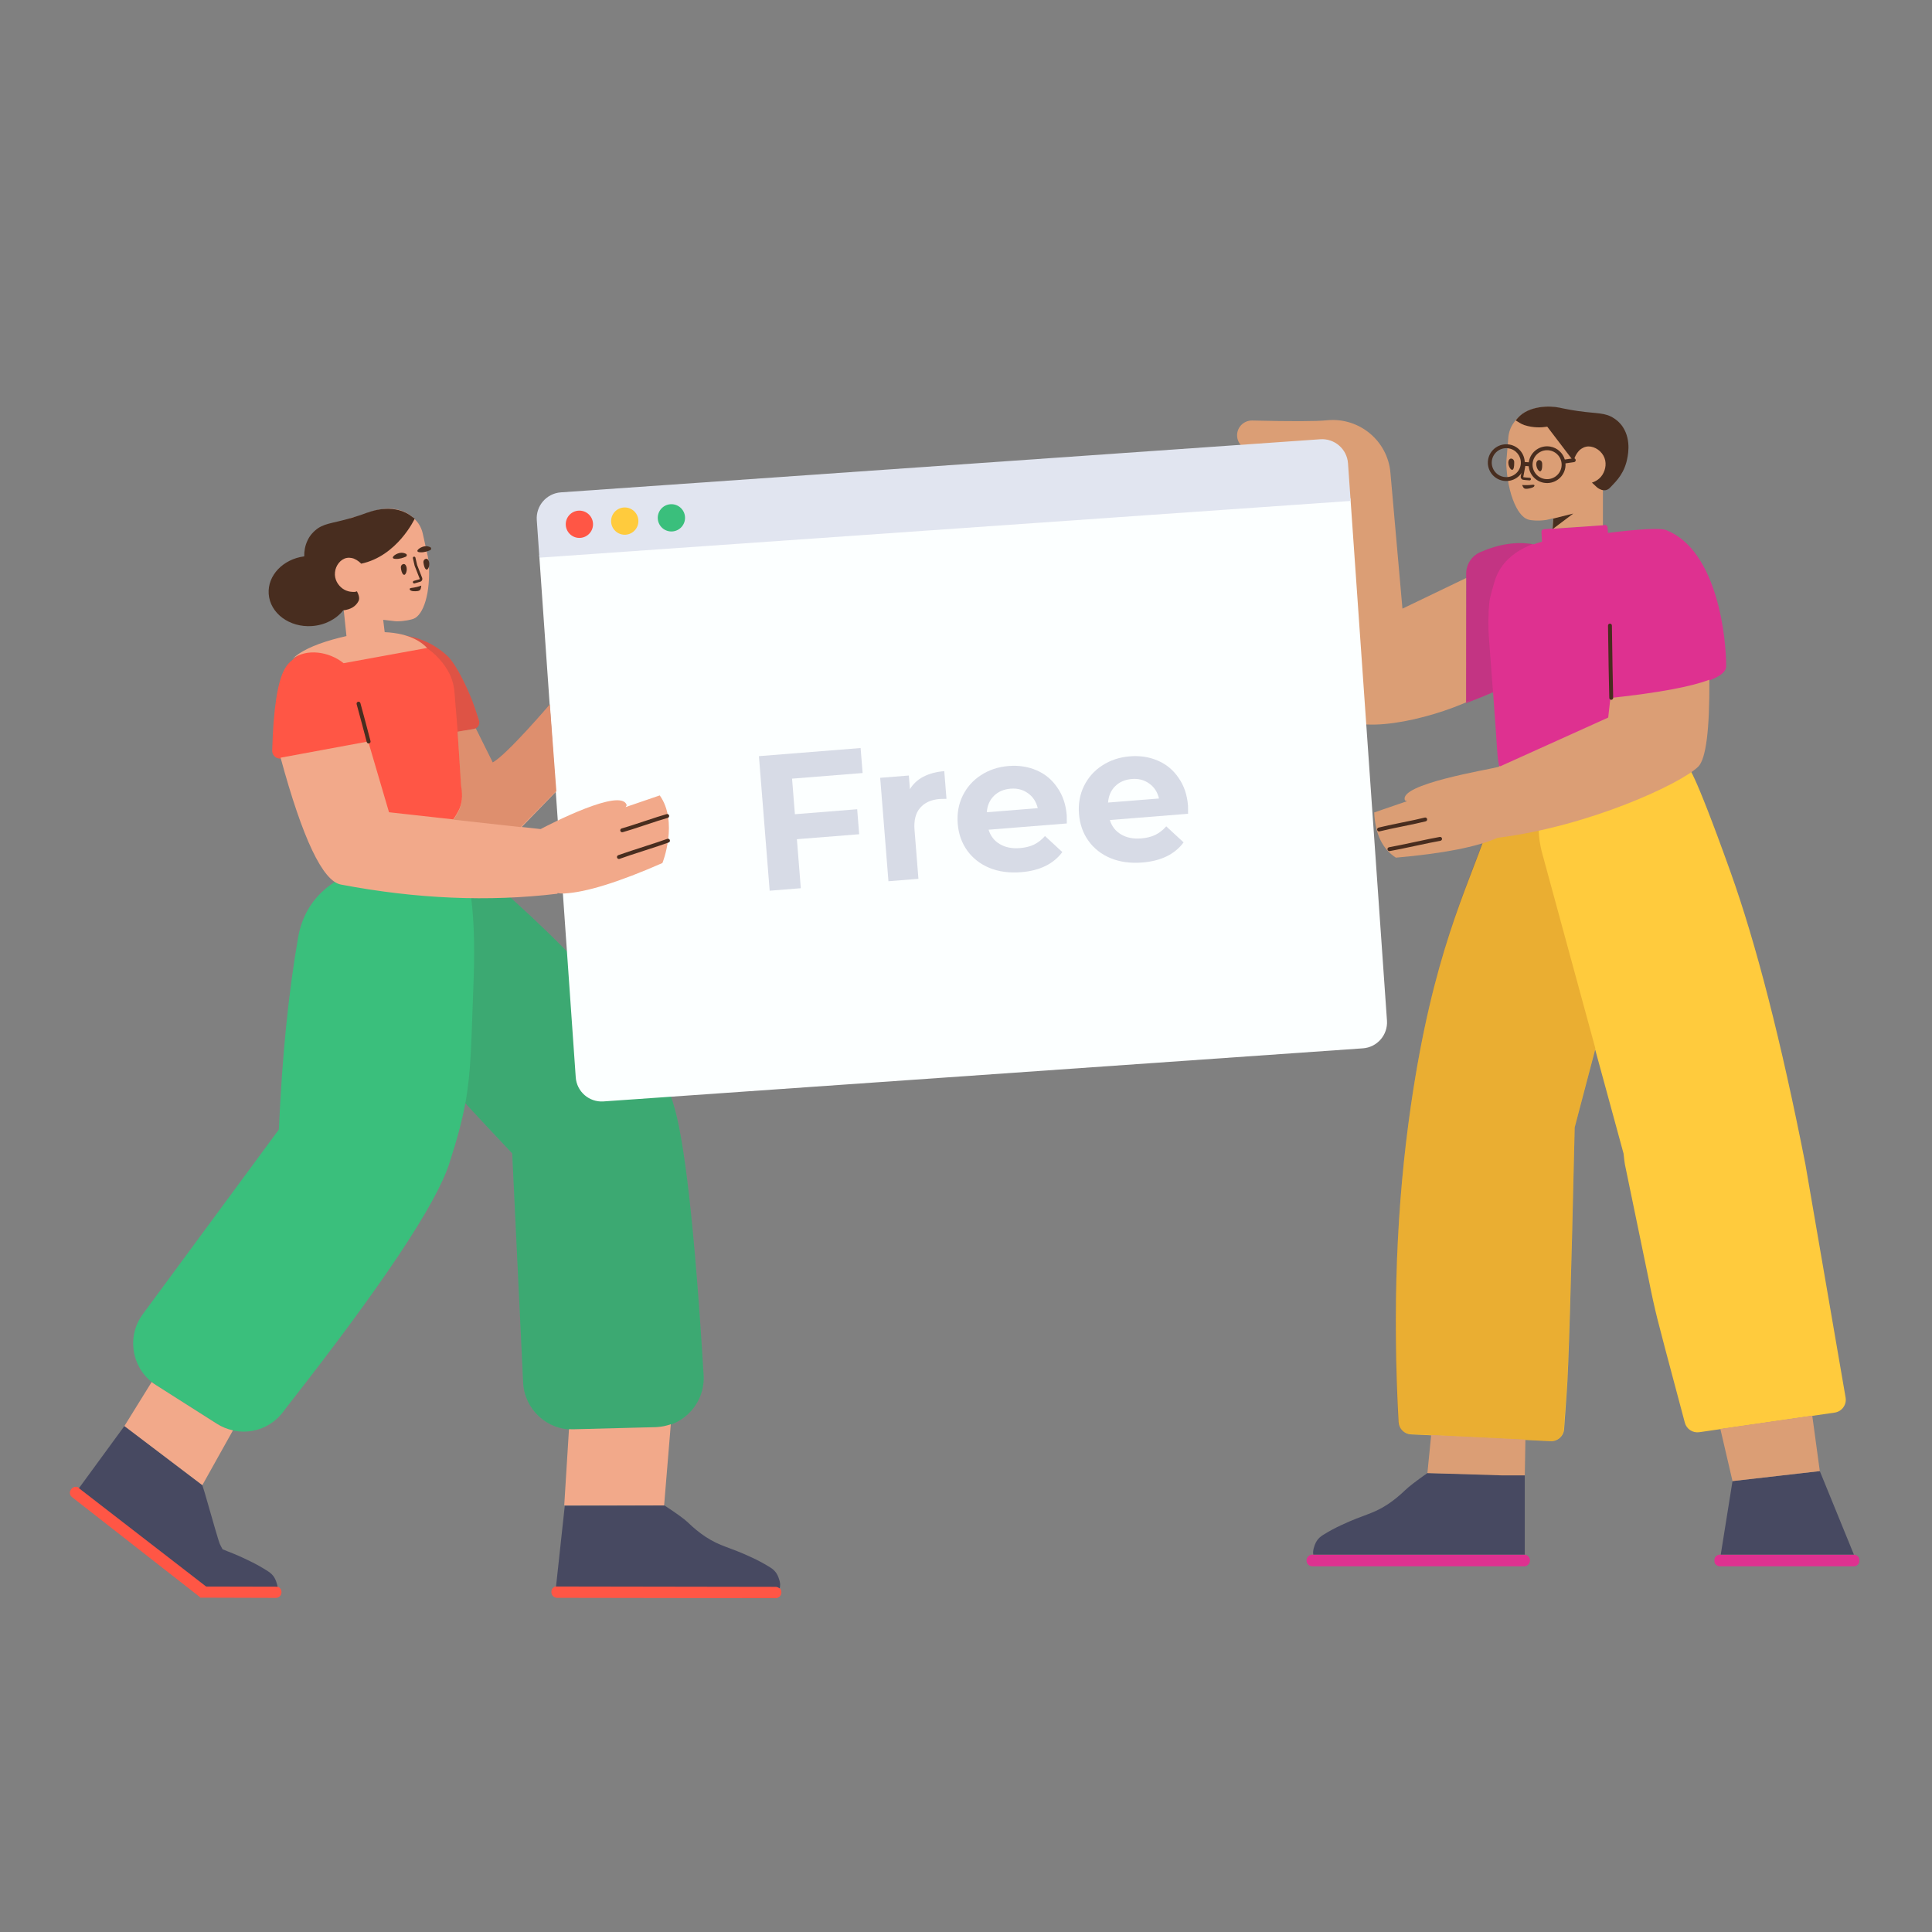 <svg width="472" height="472" viewBox="0 0 472 472" fill="none" xmlns="http://www.w3.org/2000/svg">
<rect x="0" y="0" width="472" height="472" fill="#808080" stroke="none"/>
<g clip-path="url(#clip0_386_5736)">
<g clip-path="url(#clip1_386_5736)">
<path d="M452.807 382.663H420.277C419.515 382.663 418.849 382.114 418.849 381.455V381.015C418.849 380.356 419.484 379.807 420.277 379.807H452.807C453.569 379.807 454.236 380.356 454.236 381.015V381.455C454.236 382.114 453.601 382.663 452.807 382.663ZM372.355 379.807C373.143 379.807 373.783 380.446 373.783 381.235C373.783 382.024 373.143 382.663 372.355 382.663H320.623C319.835 382.663 319.195 382.024 319.195 381.235C319.195 380.446 319.835 379.807 320.623 379.807H372.355Z" fill="#DE3190"/>
<path d="M372.512 379.815C372.461 379.81 372.41 379.807 372.358 379.807H320.848C320.814 379.633 320.797 379.414 320.802 379.131C320.837 378.909 320.842 378.655 320.91 378.403C321.317 376.886 321.811 375.879 323.255 374.984C324.699 374.088 326.173 373.289 327.709 372.586C333.373 369.923 335.309 369.957 339.034 367.514C340.575 366.494 341.992 365.312 343.316 364.034C344.199 363.182 346 361.797 348.721 359.88L372.512 360.428V379.815ZM452.927 379.811C452.889 379.809 452.85 379.807 452.811 379.807H420.389L423.263 361.839L444.59 359.399L452.927 379.811Z" fill="#474961"/>
<path d="M382.201 184.82C383.286 183.595 384.5 182.464 385.834 181.446C389.713 179.988 397.115 178.447 402.396 180.13C408.573 182.097 412.385 187.478 412.385 187.478C412.385 187.478 413.29 186.535 422.738 212.92C429.036 230.511 435.147 254.347 441.071 284.43C441.639 287.798 444.912 306.797 450.892 341.428C450.897 341.456 450.901 341.484 450.905 341.513C451.156 343.248 449.954 344.857 448.219 345.109L415.139 349.898C413.547 350.128 412.034 349.131 411.619 347.577C407.493 332.148 405.262 323.715 404.926 322.276C404.203 319.403 403.493 316.15 402.757 312.423L396.969 284.44C396.912 284.169 396.802 283.289 396.639 281.8C393.939 271.897 391.63 263.429 389.712 256.397C388.171 262.315 386.503 268.661 384.708 275.434C383.837 313.415 383.185 335.014 382.754 340.23C382.688 341.036 382.476 344.006 382.12 349.14C382 350.864 380.524 352.175 378.798 352.09L344.696 350.42C343.073 350.341 341.772 349.048 341.682 347.425C340.175 320.058 341.173 294.315 344.677 270.195C350.116 232.759 358.335 217.461 363.237 203.061C363.291 202.89 367.181 196.731 374.904 184.585C377.589 184.601 380.021 184.679 382.201 184.82Z" fill="#FFCB3D"/>
<path opacity="0.177" d="M377.465 192.966C375.666 197.852 375.359 203.277 376.787 208.524C378.788 215.875 380.788 223.225 382.789 230.576C382.789 230.576 385.111 239.091 389.755 256.122C388.203 262.119 386.52 268.556 384.708 275.434C383.814 313.296 383.151 334.835 382.72 340.051C382.427 343.601 382.207 346.616 382.062 349.098C381.959 350.838 380.474 352.17 378.733 352.082L344.6 350.357C342.976 350.275 341.677 348.979 341.591 347.355C340.144 320.033 341.173 294.313 344.677 270.195C350.116 232.759 358.237 217.394 363.139 202.994C363.183 202.855 370.189 197.549 377.465 192.966Z" fill="#8C2A00"/>
<path d="M374.689 132.989C375.375 132.737 376.056 132.523 376.718 132.342L376.586 129.962C376.567 129.615 376.83 129.318 377.176 129.293L392.065 128.257C392.415 128.233 392.718 128.496 392.743 128.846L392.837 130.19C400.959 129.198 405.7 128.971 407.061 129.51C419.683 134.511 421.77 156.222 421.704 162.827C421.686 164.598 418.855 166.188 413.212 167.596C413.827 173.599 414.19 176.991 414.398 178.753C414.398 178.753 414.395 179.065 414.466 179.526C414.645 180.882 371.763 194.156 371.763 194.156C371.731 194.128 371.701 194.13 371.701 194.13C371.701 194.13 371.092 194.027 370.339 193.656C369.965 193.502 369.586 193.286 369.199 192.976C366.331 190.733 365.869 185.131 365.809 183.764C365.771 183.331 365.741 182.991 365.741 182.991C365.623 180.953 365.335 176.826 364.766 169.127C362.732 170.003 360.515 170.895 358.115 171.801L358.204 140.128C358.21 137.864 359.554 135.816 361.629 134.91C366.249 132.891 370.602 132.251 374.689 132.989Z" fill="#DE3190"/>
<path d="M372.517 360.44H366.779L348.722 359.88L349.647 350.581L372.668 351.699L372.517 360.44ZM420.293 349.085L442.744 345.842L444.591 359.399L423.263 361.839L420.293 349.085ZM391.602 116.596V128.327L379.31 129.166L379.482 126.608C377.726 127.056 377.827 127.003 377.658 127.04C375.617 127.334 373.919 127.094 373.61 126.998C372.484 126.786 371.384 125.721 370.48 124.013C369.254 121.732 368.311 118.279 368.038 114.23C367.971 113.653 368 113.086 368.028 112.519L368.495 106.902C368.596 105.646 369.013 104.423 369.764 103.362C370.069 102.887 370.365 102.507 370.717 102.195C374.514 98.286 380.445 99.537 381.501 99.806C381.624 99.85 381.75 99.863 381.873 99.908C383.008 100.343 384.103 100.552 385.204 100.698C385.709 100.751 386.073 101.232 386.02 101.733L385.139 109.745C385.443 109.587 390.229 107.68 391.564 108.642C392.664 109.447 393.132 114.477 391.602 116.596ZM365.996 187.449L366.321 187.163C366.468 187.163 366.552 187.17 366.579 187.185L392.893 175.309L393.435 170.523C405.084 169.262 413.141 167.774 417.606 166.059C417.684 178.369 416.776 185.45 414.883 187.303C410.589 191.504 388.234 201.884 365.854 204.687C360.851 206.904 352.577 208.519 341.03 209.531C337.736 207.424 335.967 203.744 335.722 198.491L343.74 195.734C343.415 195.622 343.249 195.539 343.249 195.539C341.514 191.576 363.493 188.069 366.297 187.313L365.996 187.449ZM359.429 171.038C348.624 176.012 331.226 179.794 326.576 174.375C320.486 167.28 319.685 147.959 324.171 116.414C314.379 114.245 307.596 111.888 303.823 109.342C302.801 108.652 302.202 107.493 302.23 106.265C302.277 104.269 303.939 102.689 305.942 102.736C315.531 102.96 321.607 102.941 324.171 102.681C324.235 102.674 324.299 102.668 324.363 102.662C332.141 101.979 339.001 107.708 339.687 115.457L342.627 148.695L358.197 141.206L358.181 171.514C358.603 171.355 359.019 171.196 359.429 171.038Z" fill="#DB9E75"/>
<path opacity="0.177" d="M374.449 132.929C371.599 134.011 368.692 135.768 366.749 138.622C366.192 139.45 365.491 140.696 365.015 142.451C364.948 142.707 364.878 142.931 364.81 143.186C364.648 143.73 364.299 144.883 364.018 146.123C363.721 147.52 363.592 150.15 363.642 153.793L363.65 153.886L363.723 155.407C364.139 160.914 364.477 165.43 364.749 169.118C362.73 169.991 360.527 170.877 358.141 171.778L358.207 140.116C358.212 137.857 359.548 135.813 361.615 134.902C366.146 132.903 370.424 132.246 374.449 132.929V132.929Z" fill="#444444"/>
<path d="M379.487 126.682L384.355 125.468L379.31 129.274L379.487 126.682Z" fill="#482D1F"/>
<path d="M388.912 117.904L388.941 117.901C389.372 117.755 390.631 117.315 391.471 116.005C392.311 114.695 392.602 112.851 391.713 111.296C390.852 109.777 389.041 108.793 387.473 109.137C386.591 109.331 385.953 109.931 385.884 109.988C384.919 110.967 384.61 112.078 384.61 112.078L384.45 112.842C384.275 112.582 384.115 112.326 383.972 112.075C381.98 109.484 379.991 106.861 378.002 104.238C376.703 104.452 374.646 104.586 372.364 103.839C371.563 103.565 370.884 103.049 370.282 102.7C370.463 102.496 370.641 102.324 370.79 102.118C373.576 99.01 378.704 99.101 381.013 99.597C381.294 99.658 382.29 99.89 383.732 100.136C384.515 100.281 385.146 100.347 385.522 100.418C390.205 101.099 392.126 100.728 394.361 102.233C394.78 102.499 395.73 103.17 396.498 104.363C398.663 107.735 397.638 111.694 397.354 112.872C396.408 116.395 394.19 118.171 393.462 119.017C392.004 120.739 390.11 119.017 390.11 119.017C390.11 119.017 389.624 118.588 388.912 117.904Z" fill="#482D1F"/>
<path d="M348.078 199.736C348.333 199.673 348.591 199.829 348.654 200.084C348.717 200.339 348.562 200.597 348.306 200.66C346.704 201.056 345.449 201.325 342.648 201.891C339.86 202.455 338.614 202.721 337.029 203.113C336.774 203.176 336.516 203.02 336.453 202.765C336.39 202.51 336.546 202.252 336.801 202.189C338.403 201.793 339.658 201.525 342.459 200.958C345.247 200.394 346.493 200.128 348.078 199.736ZM351.739 204.47C351.998 204.423 352.245 204.594 352.293 204.853C352.34 205.111 352.168 205.359 351.91 205.407C350.139 205.73 348.772 206.011 345.732 206.662C342.684 207.315 341.31 207.598 339.527 207.923C339.268 207.971 339.02 207.799 338.973 207.541C338.925 207.282 339.097 207.034 339.356 206.987C341.127 206.664 342.493 206.382 345.533 205.731C348.582 205.078 349.955 204.796 351.739 204.47Z" fill="#482D1F"/>
<path d="M369.93 112.777C369.93 113.323 369.957 114.258 369.661 114.655C369.202 115.248 368.257 113.671 368.543 112.598C368.714 112.179 368.935 112.025 369.19 112.038C369.577 112.041 369.902 112.387 369.93 112.777ZM376.754 113.136C376.785 113.687 376.813 114.622 376.486 115.014C376.026 115.607 375.081 114.03 375.368 112.957C375.539 112.538 375.759 112.384 376.015 112.397C376.401 112.4 376.726 112.746 376.754 113.136Z" fill="#482D1F"/>
<path d="M372.731 113.413L372.149 116.519C372.147 116.53 372.185 116.585 372.2 116.587C372.371 116.617 372.548 116.637 372.826 116.659C372.88 116.663 372.936 116.667 373.017 116.673C373.119 116.68 373.175 116.684 373.229 116.688C373.413 116.702 373.565 116.714 373.727 116.728C373.901 116.743 374.031 116.897 374.015 117.072C374 117.247 373.846 117.376 373.671 117.361C373.512 117.347 373.363 117.335 373.182 117.321C373.129 117.317 373.073 117.313 372.971 117.306C372.889 117.3 372.831 117.296 372.776 117.291C372.48 117.268 372.286 117.247 372.091 117.213C371.731 117.149 371.46 116.765 371.524 116.405L372.107 113.296C372.139 113.124 372.305 113.01 372.477 113.043C372.65 113.075 372.763 113.241 372.731 113.413Z" fill="#482D1F"/>
<path d="M382.46 113.2C382.486 113.562 382.468 113.932 382.402 114.306C381.97 116.747 379.632 118.377 377.182 117.947C375.121 117.585 373.635 115.881 373.472 113.896L372.433 113.822C371.994 116.256 369.661 117.878 367.215 117.448C364.764 117.018 363.127 114.69 363.56 112.248C363.992 109.806 366.329 108.177 368.78 108.607C370.915 108.982 372.433 110.797 372.503 112.873L373.495 112.943C373.504 112.878 373.514 112.812 373.526 112.746C373.958 110.305 376.296 108.675 378.746 109.105C380.49 109.411 381.822 110.678 382.29 112.263L384.417 111.959C384.678 111.922 384.919 112.102 384.956 112.363C384.993 112.623 384.812 112.864 384.552 112.901L382.46 113.2ZM371.549 113.186C371.63 111.437 370.395 109.857 368.615 109.545C366.681 109.205 364.838 110.49 364.497 112.414C364.156 114.337 365.447 116.171 367.38 116.511C369.314 116.85 371.158 115.565 371.498 113.641C371.514 113.553 371.526 113.464 371.535 113.375C371.531 113.344 371.53 113.313 371.533 113.281C371.535 113.248 371.54 113.216 371.549 113.186ZM381.465 114.14C381.805 112.217 380.515 110.382 378.582 110.043C376.648 109.704 374.804 110.989 374.463 112.912C374.123 114.835 375.413 116.67 377.346 117.009C379.28 117.348 381.124 116.063 381.465 114.14Z" fill="#482D1F"/>
<path d="M373.955 119.239C374.19 119.184 374.766 119.028 374.852 118.723C374.863 118.661 374.911 118.573 374.854 118.531C374.725 118.348 374.323 118.437 373.732 118.494C372.688 118.567 371.865 118.487 371.865 118.487C371.865 118.487 372.089 119.04 372.254 119.197C372.569 119.605 373.615 119.34 373.955 119.239Z" fill="#482D1F"/>
<path d="M394.11 170.481C394.043 167.686 393.991 165.241 393.954 163.147C393.917 161.052 393.865 157.611 393.798 152.824C393.794 152.562 393.578 152.351 393.315 152.355C393.052 152.359 392.842 152.575 392.846 152.838C392.913 157.625 392.965 161.067 393.002 163.164C393.039 165.26 393.091 167.707 393.158 170.504C393.164 170.766 393.382 170.974 393.645 170.968C393.908 170.962 394.116 170.744 394.11 170.481Z" fill="#482D1F"/>
</g>
<g clip-path="url(#clip2_386_5736)">
<path d="M190.891 388.929L190.894 389.119C190.874 389.85 190.248 390.432 189.478 390.445L136.106 390.361C135.336 390.343 134.723 389.751 134.71 389.021L134.707 388.83C134.727 388.1 135.353 387.518 136.123 387.504L189.461 387.589C190.265 387.575 190.878 388.167 190.891 388.929ZM48.878 390.129L48.8 390.145L17.578 365.743C17.007 365.298 16.88 364.441 17.356 363.902L17.451 363.743C17.737 363.394 18.181 363.204 18.625 363.235C18.879 363.235 19.102 363.331 19.324 363.489L50.4 387.512L67.407 387.55C68.137 387.538 68.719 388.13 68.763 388.86L68.766 389.05C68.747 389.781 68.154 390.362 67.424 390.375L48.823 390.319C48.841 390.256 48.86 390.192 48.878 390.129Z" fill="#FF5645"/>
<path d="M190.441 388.06C190.185 387.816 189.829 387.67 189.425 387.677L136.087 387.592C136.002 387.594 135.919 387.602 135.838 387.617L137.98 367.875L162.356 367.806C165.288 369.722 167.196 371.107 168.078 371.959C169.402 373.238 170.819 374.419 172.361 375.44C176.085 377.882 178.021 377.848 183.686 380.511C185.221 381.214 186.696 382.014 188.14 382.909C189.584 383.804 190.077 384.811 190.485 386.328C190.553 386.581 190.557 386.835 190.593 387.056C190.601 387.556 190.541 387.856 190.441 388.06ZM19.285 363.575L30.393 348.387L49.435 362.827L50.045 364.795C52.266 372.581 53.472 376.686 53.663 377.109C53.892 377.604 54.129 378.062 54.379 378.508C56.104 379.21 58.064 379.897 61.057 381.394C62.581 382.123 64.04 382.949 65.469 383.869C66.897 384.789 67.373 385.805 67.754 387.328C67.786 387.456 67.802 387.584 67.814 387.708C67.675 387.66 67.526 387.635 67.371 387.638L50.364 387.6L19.287 363.577C19.287 363.577 19.286 363.576 19.285 363.575Z" fill="#474961"/>
<path d="M112.836 210.095C112.93 210.108 113.025 210.123 113.12 210.141C114.039 210.315 114.896 210.724 115.609 211.329C143.079 234.64 159.326 253.92 164.35 269.171C167.198 277.82 169.713 300.072 171.894 335.929C172.298 342.577 167.237 348.295 160.589 348.699C160.449 348.707 160.308 348.713 160.168 348.717L140.165 349.234C133.609 349.404 128.119 344.303 127.807 337.752L125.14 281.777C120.756 277.141 116.935 273.058 113.679 269.527C112.897 273.787 111.692 278.285 109.743 284.302C106.496 294.328 93.268 314.145 70.058 343.751L69.166 344.939C65.385 349.976 58.366 351.256 53.051 347.878L38.124 338.39C32.503 334.817 30.843 327.364 34.416 321.743C34.564 321.509 34.721 321.28 34.885 321.057L68.127 275.951C68.919 258.069 70.488 242.424 72.833 229.018C76.35 208.908 102.681 209.342 112.646 209.673C112.71 209.811 112.773 209.952 112.836 210.095Z" fill="#3ABF7C"/>
<path opacity="0.177" d="M112.815 210.091C112.917 210.104 113.019 210.12 113.121 210.14C114.039 210.313 114.897 210.723 115.609 211.327C143.079 234.638 159.326 253.919 164.35 269.17C167.199 277.818 169.714 300.071 171.895 335.927C172.299 342.576 167.237 348.293 160.589 348.697C160.449 348.706 160.309 348.712 160.169 348.715L140.165 349.233C133.609 349.402 128.119 344.302 127.807 337.751L125.141 281.775C120.759 277.143 116.94 273.062 113.685 269.532C115.124 261.665 115.118 254.595 115.677 240.239C116.238 225.798 115.285 215.748 112.815 210.091Z" fill="#444444"/>
<path d="M131.735 135.609L329.924 121.75L338.846 249.338C339.09 252.835 336.454 255.868 332.957 256.113L147.432 269.086C143.935 269.33 140.902 266.694 140.657 263.197L131.735 135.609Z" fill="#FCFFFF"/>
<path d="M131.138 127.061C130.894 123.564 133.53 120.531 137.03 120.286L322.549 107.313C326.048 107.069 329.082 109.707 329.327 113.202L329.969 122.383L131.78 136.242L131.138 127.061Z" fill="#E1E5F0"/>
<path d="M141.781 131.407C143.617 131.278 145.002 129.686 144.873 127.85C144.745 126.014 143.152 124.63 141.316 124.758C139.481 124.887 138.096 126.479 138.225 128.315C138.353 130.151 139.945 131.535 141.781 131.407Z" fill="#FF5645"/>
<path d="M152.862 130.632C154.698 130.503 156.083 128.911 155.954 127.075C155.826 125.239 154.233 123.855 152.397 123.983C150.562 124.112 149.177 125.704 149.306 127.54C149.434 129.376 151.026 130.76 152.862 130.632Z" fill="#FFCB3D"/>
<path d="M164.26 129.835C166.096 129.707 167.48 128.114 167.352 126.278C167.223 124.442 165.631 123.058 163.795 123.186C161.959 123.315 160.575 124.907 160.703 126.743C160.832 128.579 162.424 129.963 164.26 129.835Z" fill="#3ABF7C"/>
<path d="M72.259 184.644L68.748 185.293C68.617 185.317 68.484 185.327 68.35 185.324C67.299 185.295 66.47 184.419 66.499 183.368C66.78 173.14 67.811 166.467 69.592 163.348C70.113 162.436 70.785 161.7 71.562 161.13C74.739 158.115 80.144 156.416 86.59 155.319L88.372 155.005C91.127 154.537 93.781 154.572 96.246 155.016C99.321 155.133 103.106 155.847 106.548 158.116C107.094 158.471 108.26 159.232 109.545 160.488C109.545 160.488 112.067 162.912 115.358 171.161C115.74 172.139 116.294 173.764 117.021 176.035C117.289 176.87 116.829 177.763 115.994 178.031C115.937 178.049 115.879 178.064 115.82 178.075L111.829 178.871L112.881 191.836C112.91 192.186 112.934 192.504 112.995 192.847C113.25 194.478 113.259 196.539 112.207 198.433C110.699 201.212 108.305 205.179 95.781 207.259C84.132 209.184 80.744 206.236 78.45 204.191C76.808 202.741 76.119 200.477 75.812 198.92C75.752 198.576 75.665 198.269 75.574 197.931L72.259 184.644Z" fill="#FF5645"/>
<path opacity="0.177" d="M96.19 155.01C102.37 156.106 107.361 159.768 109.767 164.513C110.554 166.05 110.956 167.784 111.066 169.505L111.826 178.871L115.804 178.096C115.863 178.085 115.921 178.07 115.978 178.052C116.814 177.788 117.278 176.897 117.014 176.061C116.292 173.773 115.74 172.14 115.358 171.161C112.066 162.911 109.544 160.488 109.544 160.488C108.259 159.232 107.094 158.471 106.548 158.116C103.051 155.811 99.272 155.111 96.19 155.01Z" fill="#444444"/>
<path d="M139.004 349.164C139.358 349.186 139.716 349.192 140.077 349.183L160.08 348.666C160.221 348.662 160.361 348.656 160.501 348.647C161.686 348.575 162.821 348.334 163.884 347.949L162.248 367.788H137.846L139.004 349.164ZM56.914 349.445L49.435 362.828L30.393 348.387L37.05 337.641C37.364 337.887 37.693 338.12 38.036 338.338L52.963 347.826C54.208 348.617 55.546 349.153 56.914 349.445ZM127.464 202.037L132.076 202.549C134.041 201.514 151.939 192.227 153.106 196.731C153.106 196.731 153.029 196.895 152.847 197.177L161.181 194.324C165.777 200.757 161.887 210.812 161.825 210.847C151.19 215.513 143.206 217.992 137.874 218.285C137.258 218.318 136.707 218.279 136.222 218.167C136.214 218.225 136.206 218.284 136.198 218.343C119.373 220.361 101.734 219.614 83.281 216.102C78.842 215.257 73.93 204.923 68.547 185.102C68.599 185.097 68.651 185.09 68.703 185.08L89.416 181.251C89.601 181.217 89.775 181.157 89.935 181.076L95.038 198.438L110.722 200.179C111.236 199.487 111.609 198.82 111.94 198.21C112.992 196.316 112.983 194.255 112.728 192.625C112.667 192.281 112.643 191.963 112.614 191.614L111.798 178.754L115.606 178.119C115.691 178.104 116.241 177.961 116.241 177.961L120.373 186.26C123.925 184.294 134.331 172.089 134.331 172.089C134.331 172.089 134.824 178.735 135.924 193.333L127.464 202.037ZM93.616 151.425L93.98 154.442C100.42 154.706 103.347 157.209 104.333 158.301C104.333 158.301 97.538 159.542 83.948 162.023C80.283 159.085 74.829 158.419 71.44 160.974C73.321 159.152 76.571 157.583 81.189 156.269C82.398 155.925 83.548 155.636 84.643 155.396L83.459 144.143C83.39 144.104 83.322 144.063 83.253 144.019C82.015 143.2 81.081 141.676 81.259 139.887C81.408 138.237 82.644 135.967 84.148 135.696C84.992 135.535 87.349 136.251 87.182 135.507C87.071 135.012 86.421 132.382 85.233 127.619C85.132 127.12 85.424 126.615 85.914 126.483C87.026 126.218 88.126 126.153 89.216 125.565C89.339 125.533 89.454 125.469 89.576 125.436C90.586 125.034 96.205 122.707 100.496 126.092C100.862 126.355 101.222 126.718 101.591 127.112C102.461 128.029 103.035 129.19 103.302 130.433L104.527 135.986C104.613 136.554 104.731 137.114 104.756 137.698C105.222 144.835 103.475 150.33 100.949 151.204C100.651 151.317 99.004 151.791 96.933 151.787C96.732 151.775 96.91 151.826 94.056 151.474C93.905 151.458 93.759 151.441 93.616 151.425Z" fill="#F2A98A"/>
<path opacity="0.2" d="M127.202 202.069L135.904 193.237C134.805 178.61 134.331 172.089 134.331 172.089C134.331 172.089 123.919 184.246 120.367 186.212L116.241 177.961C116.241 177.961 115.765 178.119 114.654 178.278L111.798 178.754L112.609 191.806C112.638 192.155 112.662 192.473 112.723 192.817C112.978 194.448 112.987 196.509 111.935 198.402C111.623 198.976 111.274 199.601 110.806 200.249L127.202 202.069Z" fill="#8C2A00"/>
<path d="M151.873 202.394C153.443 201.943 154.656 201.552 157.356 200.649C160.067 199.743 161.29 199.349 162.877 198.893C163.129 198.821 163.393 198.967 163.466 199.219C163.538 199.472 163.392 199.736 163.14 199.808C161.57 200.259 160.357 200.65 157.657 201.552C154.945 202.459 153.723 202.853 152.136 203.309C151.884 203.381 151.62 203.235 151.547 202.983C151.475 202.73 151.621 202.466 151.873 202.394ZM151.043 208.928C152.752 208.32 154.084 207.88 157.054 206.925C160.015 205.972 161.34 205.534 163.037 204.931C163.285 204.842 163.557 204.972 163.645 205.22C163.734 205.467 163.604 205.739 163.356 205.828C161.648 206.435 160.315 206.876 157.346 207.831C154.385 208.783 153.059 209.221 151.362 209.825C151.115 209.913 150.842 209.784 150.754 209.536C150.666 209.288 150.796 209.016 151.043 208.928Z" fill="#482D1F"/>
<path d="M74.327 135.923C74.301 134.697 74.499 133.359 75.129 132.042C75.73 130.73 76.602 129.938 76.974 129.609C79.022 127.811 80.995 127.94 85.63 126.599C86.603 126.306 88.035 125.889 89.703 125.245C89.834 125.243 89.948 125.179 90.071 125.147C91.08 124.745 96.616 122.966 100.682 126.246C100.699 126.307 101.312 126.636 101.306 126.736C101.306 126.736 97.077 135.853 88.239 137.712C88.002 137.457 87.375 136.853 86.435 136.47C86.327 136.434 85.56 136.146 84.716 136.307C83.211 136.579 81.991 138.154 81.841 139.804C81.647 141.532 82.573 143.025 83.78 143.852C84.987 144.678 86.288 144.626 86.711 144.611L87.207 144.467C87.636 145.289 87.935 146.173 87.588 146.848C86.919 148.152 85.674 148.905 83.852 149.106C82.168 151.239 79.412 152.727 76.216 152.95C70.708 153.336 65.975 149.821 65.645 145.1C65.329 140.579 69.165 136.592 74.327 135.923ZM105.105 134.401C104.547 134.649 103.591 135.004 102.65 134.927C101.186 134.859 102.369 133.754 103.642 133.479C104.263 133.345 104.805 133.528 105.147 133.7C105.419 133.857 105.395 134.257 105.105 134.401ZM99.158 135.994C98.569 136.251 97.613 136.605 96.642 136.537C95.186 136.5 96.36 135.364 97.633 135.088C98.285 134.947 98.828 135.13 99.169 135.301C99.472 135.45 99.448 135.851 99.158 135.994Z" fill="#482D1F"/>
<path d="M103.439 137.377C103.401 136.993 103.634 136.635 104.002 136.536C104.247 136.471 104.494 136.536 104.701 136.94C105.179 137.864 104.606 139.529 104.06 139.084C103.655 138.798 103.517 137.915 103.439 137.377ZM97.933 138.655C97.895 138.271 98.128 137.913 98.496 137.815C98.741 137.749 98.989 137.814 99.195 138.218C99.673 139.142 99.1 140.807 98.554 140.362C98.149 140.076 97.98 139.201 97.933 138.655Z" fill="#482D1F"/>
<path d="M101.125 144.437C100.894 144.433 100.323 144.389 100.141 144.076C100.125 144.015 100.069 143.931 100.083 143.862C100.157 143.645 100.58 143.63 101.148 143.544C102.154 143.373 102.926 143.067 102.926 143.067C102.926 143.067 102.845 143.746 102.733 143.94C102.558 144.513 101.487 144.439 101.125 144.437Z" fill="#482D1F"/>
<path d="M101.907 138.038L103.146 141.198L103.157 141.231C103.246 141.566 103.101 141.938 102.782 142.083C102.722 142.105 102.689 142.117 102.655 142.128C102.336 142.236 102.104 142.302 101.269 142.526C101.1 142.571 100.926 142.47 100.88 142.301C100.835 142.132 100.936 141.958 101.105 141.912C101.925 141.693 102.151 141.629 102.451 141.527C102.482 141.517 102.514 141.506 102.545 141.495C102.538 141.497 102.554 141.454 102.546 141.408L101.308 138.248L101.294 138.204L100.871 136.378C100.831 136.208 100.938 136.037 101.108 135.998C101.279 135.958 101.45 136.064 101.489 136.235L101.907 138.038Z" fill="#482D1F"/>
<path d="M90.519 181.042C89.748 178.071 88.924 174.984 88.048 171.778C87.978 171.525 87.717 171.375 87.463 171.445C87.209 171.514 87.06 171.776 87.129 172.029C88.004 175.231 88.827 178.315 89.598 181.281C89.664 181.536 89.924 181.688 90.178 181.622C90.433 181.556 90.585 181.296 90.519 181.042Z" fill="#482D1F"/>
</g>
<path d="M193.506 190.23L194.2 198.918L209.415 197.703L209.903 203.808L194.687 205.023L195.643 216.998L188.035 217.606L185.411 184.732L210.254 182.749L210.741 188.854L193.506 190.23Z" fill="#D7DBE6"/>
<path d="M222.3 192.799C223.079 191.508 224.179 190.491 225.601 189.747C227.054 189.001 228.751 188.551 230.692 188.396L231.231 195.158C230.412 195.161 229.862 195.173 229.58 195.196C227.483 195.363 225.887 196.089 224.792 197.374C223.695 198.627 223.24 200.428 223.427 202.776L224.379 214.704L217.053 215.289L215.036 190.024L222.034 189.465L222.3 192.799Z" fill="#D7DBE6"/>
<path d="M260.613 199.193C260.621 199.287 260.626 199.948 260.63 201.177L241.516 202.702C241.986 204.24 242.898 205.412 244.255 206.217C245.611 207.023 247.244 207.349 249.153 207.197C250.468 207.092 251.612 206.812 252.584 206.356C253.584 205.866 254.489 205.164 255.298 204.249L259.533 208.164C257.372 211.078 254.005 212.717 249.434 213.082C246.585 213.31 244.021 212.963 241.742 212.042C239.461 211.09 237.646 209.675 236.299 207.798C234.952 205.92 234.178 203.729 233.978 201.225C233.781 198.751 234.183 196.482 235.184 194.417C236.213 192.319 237.702 190.64 239.65 189.382C241.626 188.09 243.882 187.343 246.418 187.14C248.891 186.943 251.172 187.296 253.261 188.201C255.35 189.105 257.037 190.515 258.324 192.428C259.64 194.308 260.403 196.563 260.613 199.193ZM246.907 192.678C245.248 192.811 243.892 193.391 242.84 194.421C241.788 195.45 241.202 196.788 241.081 198.436L253.526 197.443C253.148 195.866 252.358 194.653 251.156 193.804C249.952 192.923 248.535 192.548 246.907 192.678Z" fill="#D7DBE6"/>
<path d="M290.239 196.828C290.247 196.922 290.252 197.583 290.256 198.811L271.143 200.337C271.612 201.875 272.525 203.047 273.881 203.852C275.237 204.658 276.87 204.984 278.78 204.832C280.094 204.727 281.238 204.446 282.21 203.991C283.21 203.501 284.115 202.799 284.924 201.884L289.16 205.799C286.998 208.713 283.631 210.352 279.06 210.717C276.211 210.944 273.647 210.598 271.368 209.677C269.087 208.725 267.272 207.31 265.925 205.433C264.578 203.555 263.805 201.364 263.605 198.86C263.407 196.386 263.809 194.117 264.81 192.052C265.84 189.954 267.328 188.275 269.276 187.017C271.252 185.725 273.508 184.978 276.044 184.775C278.517 184.578 280.798 184.931 282.887 185.836C284.976 186.74 286.664 188.149 287.951 190.063C289.267 191.943 290.029 194.198 290.239 196.828ZM276.533 190.313C274.874 190.445 273.518 191.026 272.466 192.055C271.414 193.085 270.828 194.423 270.707 196.071L283.152 195.078C282.774 193.501 281.984 192.288 280.782 191.439C279.578 190.558 278.161 190.183 276.533 190.313Z" fill="#D7DBE6"/>
</g>
<defs>
<clipPath id="clip0_386_5736">
<rect width="472" height="472" fill="white"/>
</clipPath>
<clipPath id="clip1_386_5736">
<rect width="322.446" height="300.548" fill="white" transform="translate(214.467 82.115)"/>
</clipPath>
<clipPath id="clip2_386_5736">
<rect width="322.446" height="284.997" fill="white" transform="translate(17.064 106.87)"/>
</clipPath>
</defs>
</svg>
